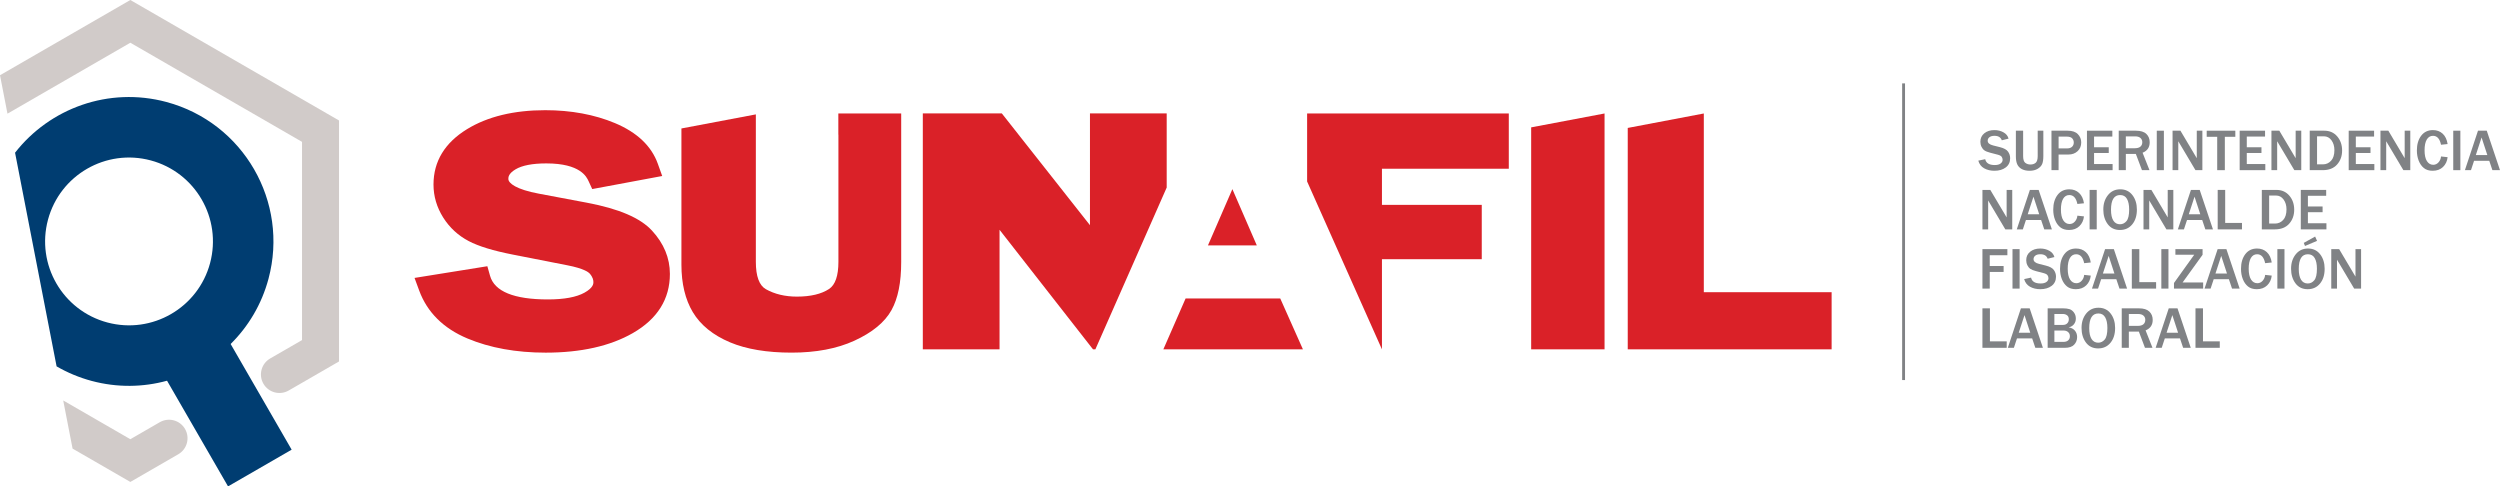 <?xml version="1.0" encoding="UTF-8"?>
<svg id="Capa_2" data-name="Capa 2" xmlns="http://www.w3.org/2000/svg" viewBox="0 0 4636 901.97">
  <defs>
    <style>
      .cls-1 {
        fill: #d1cbc9;
      }

      .cls-1, .cls-2, .cls-3, .cls-4 {
        stroke-width: 0px;
      }

      .cls-5 {
        fill: #fff;
        stroke: #808285;
        stroke-miterlimit: 10;
        stroke-width: 5.34px;
      }

      .cls-2 {
        fill: #003d71;
      }

      .cls-3 {
        fill: #da2128;
      }

      .cls-4 {
        fill: #808285;
      }
    </style>
  </defs>
  <g id="Capa_1-2" data-name="Capa 1">
    <g>
      <polygon class="cls-3" points="2285.32 350.72 2240 455.12 2330.64 455.12 2285.32 350.72"/>
      <path class="cls-3" d="M1554.61,210.43v39.07l.15.19v235.91c0,25.77-5.83,42.69-17.36,50.29-14.22,9.38-34.25,14.15-59.57,14.15-22.01,0-41.38-4.63-57.57-13.75-12.34-6.95-18.61-24.01-18.61-50.68V212.12l-138.02,26.1v252.59c0,34.99,7.09,64.57,21.06,87.92,14.32,23.98,37.63,42.88,69.28,56.17,30.04,12.63,68.34,19.03,113.84,19.03s84.33-7.41,116.31-22.02c33.41-15.26,56.62-34.37,69.06-56.81,12.11-21.9,18-51.17,18-89.51V210.43h-116.57Z"/>
      <polygon class="cls-3" points="2198.56 553.52 2157.3 647.86 2416.16 647.86 2374.12 553.52 2198.56 553.52"/>
      <polygon class="cls-3" points="2423.92 336.53 2562.69 647.85 2562.69 480.66 2747.77 480.66 2747.77 379.94 2562.69 379.94 2562.69 312.89 2797.91 312.89 2797.91 210.43 2423.92 210.43 2423.92 336.53"/>
      <polygon class="cls-3" points="2839.4 647.85 2975.48 647.85 2975.48 210.43 2839.4 236.19 2839.4 647.85"/>
      <polygon class="cls-3" points="3159.56 541.9 3159.56 210.43 3018.48 237.24 3018.48 647.85 3396.56 647.85 3396.56 541.9 3159.56 541.9"/>
      <path class="cls-3" d="M1088.58,375.94l-89.5-16.84c-41.58-7.75-56.39-19.2-56.39-27.35,0-2.92,0-9.77,13.26-17.7,12.24-7.32,31.45-11.03,57.11-11.03,63.16,0,74.68,24.87,78.45,33.04l6.72,14.54,129.76-24.21-8.16-22.77c-11.76-32.83-38.5-58.17-79.5-75.34-37.97-15.89-81.45-23.94-129.23-23.94-58.09,0-106.86,11.81-144.93,35.1-41.33,25.29-62.3,59.86-62.3,102.78,0,21.67,6.07,42.27,18.03,61.21,11.81,18.72,27.76,33.43,47.38,43.68,18.39,9.63,45.19,17.83,81.95,25.05l100.68,19.75c31.24,6.04,39.58,13.12,41.39,15.12,6.35,7.1,7.09,12.71,7.09,16.31,0,2.53,0,10.22-16.59,19.42-14.95,8.3-37.71,12.51-67.69,12.51-63.08,0-99.22-14.77-107.39-43.9l-4.99-17.68-135.02,21.69,8.67,23.51c14.86,40.25,44.95,70.12,89.46,88.79,41.53,17.42,90.34,26.27,145.04,26.27,65.31,0,119.68-12.2,161.61-36.26,45.63-26.18,68.76-63.1,68.76-109.74,0-29.42-11.18-56.44-33.22-80.31-21.78-23.58-61.19-40.48-120.46-51.69"/>
      <polygon class="cls-3" points="2163.52 210.34 2021.22 210.34 2021.22 417.59 1857.79 210.34 1711.27 210.34 1711.27 647.8 1853.56 647.8 1853.56 426.12 2026.86 647.8 2031.26 647.8 2163.52 347.79 2163.52 210.34"/>
      <path class="cls-1" d="M241.69,0L0,139.53l13.85,71.25L241.69,79.24l318.36,183.81v367.61l-59.01,34.07c-16.41,9.47-22.04,30.46-12.56,46.87,9.47,16.41,30.46,22.04,46.87,12.56l93.32-53.87V223.43L241.69,0Z"/>
      <path class="cls-1" d="M296.29,782.95l-54.6,31.52-124.46-71.86,17.35,89.27,107.11,61.84,88.91-51.34c16.41-9.47,22.04-30.45,12.56-46.87-9.47-16.41-30.46-22.04-46.87-12.56"/>
      <path class="cls-2" d="M199.02,597.99c-83.02-22.24-132.29-107.52-110.05-190.53,22.24-83.02,107.57-132.24,190.57-110,82.96,22.24,132.25,107.52,110.01,190.53-22.24,83.02-107.57,132.24-190.53,110M427.69,637.92c32.65-32.28,57.46-73.34,70.2-120.9,38.28-142.85-46.52-289.64-189.31-327.91-107.14-28.71-216.51,11.78-280.66,94.07l77.02,396.21c19.95,11.55,41.7,20.74,65.03,26.99,47.54,12.73,95.51,11.77,139.79-.37l113.12,195.95,117.94-68.1-113.14-195.95Z"/>
      <path class="cls-4" d="M3668.54,297.91l12.82-2.73c1.53,7.26,7.44,10.88,17.68,10.88,4.7,0,8.3-.93,10.8-2.78,2.53-1.86,3.8-4.17,3.8-6.91,0-2.01-.58-3.85-1.73-5.55-1.14-1.69-3.6-3.02-7.35-3.99l-13.99-3.65c-4.79-1.26-8.34-2.67-10.62-4.27-2.26-1.59-4.12-3.83-5.48-6.72-1.4-2.9-2.06-5.99-2.06-9.28,0-6.55,2.41-11.78,7.28-15.73,4.87-3.95,11.07-5.92,18.67-5.92,6.29,0,11.9,1.37,16.84,4.13,4.96,2.74,8.12,6.65,9.47,11.68l-12.53,3.11c-1.94-5.54-6.44-8.31-13.52-8.31-4.12,0-7.24.86-9.42,2.58-2.16,1.72-3.24,3.89-3.24,6.53,0,4.18,3.41,7.12,10.21,8.79l12.4,3.11c7.56,1.89,12.63,4.69,15.2,8.39,2.58,3.7,3.84,7.79,3.84,12.25,0,7.18-2.68,12.84-8.1,16.97-5.43,4.13-12.44,6.2-21.06,6.2-7.26,0-13.61-1.53-19.06-4.56-5.43-3.04-9.05-7.78-10.85-14.21"/>
      <path class="cls-4" d="M3789.18,242.37v47.02c0,6.37-.71,11.26-2.15,14.69-1.42,3.43-4.18,6.39-8.26,8.87-4.12,2.49-9.11,3.72-15.01,3.72s-10.87-1.07-14.72-3.22c-3.84-2.15-6.6-5.08-8.3-8.82-1.65-3.74-2.5-8.5-2.5-14.29v-47.99h13.46v47.02c0,6.43,1.35,10.66,4.05,12.68,2.69,2.02,5.83,3.02,9.4,3.02,4.12,0,7.38-1.08,9.87-3.24,2.45-2.16,3.69-6.32,3.69-12.47v-47.02h10.46Z"/>
      <path class="cls-4" d="M3817.44,275.22h15.61c4.07,0,7.18-.99,9.33-3,2.13-2,3.22-4.66,3.22-7.98,0-3.01-.99-5.58-2.97-7.73-1.98-2.15-5.58-3.22-10.75-3.22h-14.42v21.92ZM3817.44,315.55h-13.19v-73.19h29.97c8.55,0,14.88,2.16,19.01,6.47,4.13,4.31,6.19,9.39,6.19,15.25,0,6.69-2.22,12.1-6.7,16.24-4.47,4.16-10.13,6.23-16.99,6.23h-18.29v29Z"/>
      <polygon class="cls-4" points="3917.6 315.55 3870.04 315.55 3870.04 242.36 3917.12 242.36 3917.12 253.25 3883.23 253.25 3883.23 273.09 3910.46 273.09 3910.46 283.7 3883.23 283.7 3883.23 304.19 3917.6 304.19 3917.6 315.55"/>
      <path class="cls-4" d="M3942.15,274.91h16.41c4.75,0,8.29-.99,10.61-3,2.33-2,3.49-4.75,3.49-8.26,0-3.22-1.17-5.81-3.43-7.8-2.29-1.98-5.49-2.97-9.61-2.97h-17.48v22.04ZM3986.01,315.55h-13.94l-11.36-30.08h-18.56v30.08h-13.19v-73.19h31.75c8.82,0,15.31,2,19.46,5.99,4.16,3.99,6.23,9.14,6.23,15.47,0,9.4-4.4,15.87-13.19,19.41l12.81,32.33Z"/>
      <rect class="cls-4" x="3999.52" y="242.36" width="13.19" height="73.19"/>
      <path class="cls-4" d="M4084.07,315.55h-12.81l-27.77-46.76c-.43-.71-1.12-1.87-2.08-3.48-.44-.71-1.09-1.84-2-3.38v53.62h-10.62v-73.19h14.6l25.62,43.11c.2.36,1.77,2.99,4.68,7.88v-50.99h10.38v73.19Z"/>
      <polygon class="cls-4" points="4125.74 315.55 4111.58 315.55 4111.58 253.68 4092.11 253.68 4092.11 242.36 4145.19 242.36 4145.19 253.68 4125.74 253.68 4125.74 315.55"/>
      <polygon class="cls-4" points="4200.8 315.55 4153.24 315.55 4153.24 242.36 4200.32 242.36 4200.32 253.25 4166.43 253.25 4166.43 273.09 4193.66 273.09 4193.66 283.7 4166.43 283.7 4166.43 304.19 4200.8 304.19 4200.8 315.55"/>
      <path class="cls-4" d="M4267.45,315.55h-12.82l-27.77-46.76c-.43-.71-1.12-1.87-2.08-3.48-.44-.71-1.09-1.84-2-3.38v53.62h-10.62v-73.19h14.6l25.62,43.11c.22.36,1.78,2.99,4.68,7.88v-50.99h10.4v73.19Z"/>
      <path class="cls-4" d="M4296.71,304.77h11.01c5.88,0,10.89-2.21,15-6.65,4.13-4.44,6.19-11.03,6.19-19.79,0-7.14-1.82-13.19-5.39-18.15-3.6-4.94-8.34-7.42-14.23-7.42h-12.57v52.01ZM4283.15,315.55v-73.19h26.97c9.98,0,17.98,3.53,24.03,10.6,6.02,7.05,9.06,15.77,9.06,26.13s-3.13,19.04-9.34,26c-6.21,6.98-15.11,10.46-26.69,10.46h-24.03Z"/>
      <polygon class="cls-4" points="4402.99 315.55 4355.43 315.55 4355.43 242.36 4402.51 242.36 4402.51 253.25 4368.63 253.25 4368.63 273.09 4395.85 273.09 4395.85 283.7 4368.63 283.7 4368.63 304.19 4402.99 304.19 4402.99 315.55"/>
      <path class="cls-4" d="M4469.64,315.55h-12.82l-27.77-46.76c-.44-.71-1.12-1.87-2.08-3.48-.44-.71-1.09-1.84-2-3.38v53.62h-10.64v-73.19h14.62l25.61,43.11c.22.36,1.78,2.99,4.69,7.88v-50.99h10.4v73.19Z"/>
      <path class="cls-4" d="M4526.63,290.14l12.23,1.33c-.8,7.33-3.62,13.37-8.5,18.1-4.89,4.74-11.3,7.1-19.23,7.1-6.67,0-12.1-1.68-16.27-5.03-4.16-3.37-7.37-7.92-9.63-13.67-2.26-5.76-3.37-12.1-3.37-19.04,0-11.15,2.66-20.22,7.94-27.21,5.29-6.98,12.56-10.49,21.81-10.49,7.27,0,13.29,2.24,18.14,6.71,4.82,4.47,7.84,10.87,9.11,19.19l-12.23,1.28c-2.26-11.04-7.22-16.56-14.92-16.56-4.93,0-8.76,2.3-11.49,6.89-2.73,4.59-4.11,11.25-4.11,19.97s1.47,15.57,4.38,20.08c2.95,4.52,6.81,6.79,11.64,6.79,3.88,0,7.17-1.51,9.87-4.56,2.72-3.04,4.26-6.66,4.61-10.88"/>
      <rect class="cls-4" x="4549.31" y="242.36" width="13.19" height="73.19"/>
      <path class="cls-4" d="M4612.51,287.56l-10.68-32.65-10.65,32.65h21.33ZM4636,315.55h-14.08l-5.85-17.42h-28.15l-5.74,17.42h-11.26l24.27-73.19h16.26l24.55,73.19Z"/>
      <path class="cls-4" d="M3731.49,425.36h-12.81l-27.78-46.76c-.42-.71-1.12-1.87-2.08-3.48-.43-.71-1.09-1.84-1.98-3.38v53.62h-10.61v-73.19h14.58l25.63,43.11c.2.36,1.77,2.99,4.66,7.88v-50.99h10.4v73.19Z"/>
      <path class="cls-4" d="M3781.51,397.37l-10.66-32.65-10.66,32.65h21.33ZM3805,425.36h-14.11l-5.83-17.42h-28.15l-5.74,17.42h-11.26l24.3-73.19h16.23l24.57,73.19Z"/>
      <path class="cls-4" d="M3852.29,399.94l12.23,1.33c-.8,7.33-3.62,13.37-8.5,18.1-4.88,4.74-11.29,7.1-19.22,7.1-6.69,0-12.11-1.68-16.28-5.03-4.16-3.37-7.37-7.92-9.62-13.67-2.26-5.76-3.37-12.1-3.37-19.04,0-11.15,2.66-20.22,7.94-27.21,5.27-6.98,12.56-10.47,21.81-10.47,7.26,0,13.29,2.22,18.12,6.7,4.82,4.47,7.85,10.87,9.11,19.19l-12.23,1.28c-2.25-11.04-7.22-16.56-14.91-16.56-4.94,0-8.77,2.3-11.5,6.89-2.73,4.59-4.09,11.25-4.09,19.97s1.46,15.57,4.4,20.08c2.92,4.52,6.79,6.79,11.63,6.79,3.86,0,7.16-1.51,9.86-4.56,2.72-3.04,4.26-6.66,4.61-10.88"/>
      <rect class="cls-4" x="3874.97" y="352.17" width="13.19" height="73.19"/>
      <path class="cls-4" d="M3931.32,415.87c4.75,0,8.78-1.97,12.07-5.9,3.29-3.94,4.93-11.07,4.93-21.4,0-8.39-1.36-14.98-4.08-19.75-2.71-4.78-6.94-7.16-12.65-7.16-11.3,0-16.95,9.09-16.95,27.29,0,8.83,1.45,15.52,4.32,20.08,2.87,4.55,7,6.84,12.35,6.84M3931.22,426.48c-9.72,0-17.3-3.65-22.71-10.94-5.41-7.28-8.12-16.29-8.12-27.02s2.87-19.56,8.63-26.73c5.76-7.17,13.36-10.75,22.79-10.75s17.03,3.58,22.55,10.75c5.53,7.17,8.29,16.13,8.29,26.89,0,11.3-2.86,20.42-8.6,27.36-5.73,6.96-13.34,10.43-22.81,10.43"/>
      <path class="cls-4" d="M4030.2,425.36h-12.81l-27.78-46.76c-.43-.71-1.12-1.87-2.08-3.48-.44-.71-1.09-1.84-2-3.38v53.62h-10.62v-73.19h14.6l25.61,43.11c.23.36,1.79,2.99,4.69,7.88v-50.99h10.4v73.19Z"/>
      <path class="cls-4" d="M4080.21,397.37l-10.66-32.65-10.66,32.65h21.33ZM4103.71,425.36h-14.11l-5.83-17.42h-28.15l-5.74,17.42h-11.26l24.27-73.19h16.25l24.57,73.19Z"/>
      <polygon class="cls-4" points="4157.53 425.36 4112.49 425.36 4112.49 352.17 4126.38 352.17 4126.38 413.4 4157.53 413.4 4157.53 425.36"/>
      <path class="cls-4" d="M4207.87,414.58h11.01c5.88,0,10.89-2.21,15-6.65,4.13-4.44,6.19-11.03,6.19-19.79,0-7.14-1.82-13.19-5.4-18.15-3.58-4.94-8.32-7.42-14.22-7.42h-12.57v52.01ZM4194.31,425.36v-73.19h26.97c9.98,0,17.98,3.53,24.02,10.6,6.04,7.05,9.07,15.77,9.07,26.13s-3.13,19.04-9.34,26c-6.21,6.98-15.12,10.46-26.69,10.46h-24.03Z"/>
      <polygon class="cls-4" points="4314.14 425.36 4266.59 425.36 4266.59 352.17 4313.66 352.17 4313.66 363.06 4279.77 363.06 4279.77 382.9 4307 382.9 4307 393.51 4279.77 393.51 4279.77 414 4314.14 414 4314.14 425.36"/>
      <polygon class="cls-4" points="3689.78 535.17 3676.23 535.17 3676.23 461.97 3722.48 461.97 3722.48 473.3 3689.78 473.3 3689.78 493.29 3715.5 493.29 3715.5 504.28 3689.78 504.28 3689.78 535.17"/>
      <rect class="cls-4" x="3731.97" y="461.98" width="13.19" height="73.19"/>
      <path class="cls-4" d="M3753.59,517.52l12.81-2.73c1.54,7.26,7.43,10.88,17.67,10.88,4.72,0,8.31-.93,10.84-2.78,2.52-1.86,3.77-4.17,3.77-6.91,0-2.01-.57-3.85-1.72-5.55-1.14-1.69-3.6-3.02-7.35-3.99l-14.02-3.65c-4.79-1.26-8.31-2.67-10.61-4.27-2.26-1.59-4.11-3.83-5.48-6.72-1.38-2.9-2.06-5.99-2.06-9.28,0-6.55,2.43-11.78,7.3-15.73,4.85-3.95,11.07-5.92,18.66-5.92,6.29,0,11.91,1.37,16.85,4.13,4.96,2.74,8.11,6.65,9.47,11.68l-12.54,3.11c-1.94-5.54-6.43-8.31-13.51-8.31-4.12,0-7.24.86-9.42,2.58-2.16,1.72-3.24,3.89-3.24,6.53,0,4.18,3.39,7.12,10.19,8.79l12.42,3.11c7.56,1.89,12.62,4.69,15.19,8.39,2.58,3.7,3.84,7.79,3.84,12.25,0,7.18-2.68,12.84-8.1,16.97-5.41,4.13-12.43,6.2-21.05,6.2-7.26,0-13.61-1.53-19.06-4.56-5.44-3.04-9.06-7.78-10.85-14.21"/>
      <path class="cls-4" d="M3864.89,509.75l12.23,1.33c-.79,7.33-3.62,13.37-8.5,18.1-4.88,4.74-11.29,7.1-19.22,7.1-6.69,0-12.11-1.68-16.28-5.03-4.16-3.37-7.37-7.92-9.62-13.67-2.25-5.76-3.36-12.1-3.36-19.04,0-11.15,2.64-20.22,7.94-27.21,5.26-6.98,12.54-10.49,21.8-10.49,7.26,0,13.29,2.24,18.12,6.71,4.82,4.47,7.85,10.87,9.11,19.19l-12.23,1.28c-2.25-11.04-7.22-16.56-14.91-16.56-4.93,0-8.77,2.3-11.5,6.89-2.73,4.59-4.09,11.25-4.09,19.97s1.46,15.57,4.38,20.08c2.94,4.52,6.81,6.79,11.64,6.79,3.86,0,7.16-1.51,9.86-4.56,2.73-3.04,4.26-6.66,4.61-10.88"/>
      <path class="cls-4" d="M3920.97,507.18l-10.66-32.65-10.68,32.65h21.34ZM3944.46,535.17h-14.11l-5.83-17.42h-28.15l-5.74,17.42h-11.26l24.3-73.19h16.24l24.55,73.19Z"/>
      <polygon class="cls-4" points="3998.29 535.17 3953.25 535.17 3953.25 461.97 3967.14 461.97 3967.14 523.21 3998.29 523.21 3998.29 535.17"/>
      <rect class="cls-4" x="4007.99" y="461.98" width="13.19" height="73.19"/>
      <polygon class="cls-4" points="4085.52 523.8 4085.52 535.16 4031.42 535.16 4031.42 524.76 4068.9 472.43 4034.05 472.43 4034.05 461.98 4084.46 461.98 4084.46 472.43 4047.4 523.8 4085.52 523.8"/>
      <path class="cls-4" d="M4129.69,507.18l-10.66-32.65-10.66,32.65h21.33ZM4153.19,535.17h-14.11l-5.83-17.42h-28.15l-5.74,17.42h-11.26l24.3-73.19h16.23l24.57,73.19Z"/>
      <path class="cls-4" d="M4200.48,509.75l12.23,1.33c-.8,7.33-3.62,13.37-8.5,18.1-4.88,4.74-11.29,7.1-19.22,7.1-6.69,0-12.11-1.68-16.28-5.03-4.16-3.37-7.37-7.92-9.62-13.67-2.26-5.76-3.37-12.1-3.37-19.04,0-11.15,2.66-20.22,7.94-27.21,5.27-6.98,12.56-10.49,21.81-10.49,7.26,0,13.29,2.24,18.12,6.71,4.82,4.47,7.85,10.87,9.11,19.19l-12.23,1.28c-2.25-11.04-7.22-16.56-14.91-16.56-4.94,0-8.77,2.3-11.5,6.89-2.73,4.59-4.09,11.25-4.09,19.97s1.46,15.57,4.38,20.08c2.94,4.52,6.8,6.79,11.64,6.79,3.86,0,7.16-1.51,9.86-4.56,2.72-3.04,4.26-6.66,4.61-10.88"/>
      <rect class="cls-4" x="4223.15" y="461.98" width="13.19" height="73.19"/>
      <path class="cls-4" d="M4293.18,438.66l3.55,8.03-22.36,9.44-2.26-5.73,21.07-11.74ZM4279.5,525.68c4.75,0,8.78-1.97,12.07-5.9,3.29-3.94,4.93-11.07,4.93-21.4,0-8.39-1.36-14.98-4.08-19.75-2.71-4.78-6.94-7.16-12.66-7.16-11.29,0-16.94,9.09-16.94,27.29,0,8.83,1.46,15.52,4.32,20.08,2.87,4.55,7,6.84,12.35,6.84M4279.4,536.29c-9.72,0-17.3-3.65-22.71-10.94-5.41-7.28-8.12-16.29-8.12-27.02s2.87-19.56,8.63-26.73c5.76-7.17,13.36-10.75,22.79-10.75s17.03,3.58,22.55,10.75c5.53,7.17,8.29,16.13,8.29,26.89,0,11.3-2.87,20.42-8.6,27.36-5.73,6.96-13.34,10.43-22.81,10.43"/>
      <path class="cls-4" d="M4378.38,535.17h-12.81l-27.78-46.76c-.43-.71-1.12-1.87-2.08-3.48-.44-.71-1.09-1.84-2-3.38v53.62h-10.62v-73.19h14.6l25.61,43.11c.23.36,1.79,2.99,4.69,7.88v-50.99h10.4v73.19Z"/>
      <polygon class="cls-4" points="3721.25 644.97 3676.21 644.97 3676.21 571.78 3690.1 571.78 3690.1 633.01 3721.25 633.01 3721.25 644.97"/>
      <path class="cls-4" d="M3764.89,616.98l-10.66-32.65-10.66,32.65h21.33ZM3788.38,644.97h-14.08l-5.85-17.42h-28.15l-5.74,17.42h-11.25l24.27-73.19h16.24l24.55,73.19Z"/>
      <path class="cls-4" d="M3809.65,633.97h17.07c3.61,0,6.46-.94,8.54-2.83,2.1-1.89,3.14-4.46,3.14-7.68s-1.07-5.59-3.19-7.56c-2.12-1.96-4.94-2.95-8.44-2.95h-17.12v21.02ZM3809.65,602.51h16.1c3.29,0,5.88-.99,7.79-2.95,1.92-1.97,2.87-4.47,2.87-7.51,0-3.36-1.09-5.83-3.27-7.42-2.19-1.59-4.74-2.39-7.66-2.39h-15.84v20.27ZM3797.17,644.97v-73.19h28.52c4.83,0,8.82.51,12,1.51,3.18.99,5.95,3.09,8.27,6.27,2.31,3.19,3.48,6.91,3.48,11.21,0,4.04-1.17,7.55-3.53,10.54-2.39,2.99-5.62,4.89-9.77,5.71,5.16.9,9.05,2.99,11.71,6.28,2.64,3.29,3.96,7.18,3.96,11.68,0,5.66-1.86,10.4-5.55,14.25-3.7,3.84-9.38,5.76-17.07,5.76h-32.01Z"/>
      <path class="cls-4" d="M3890.94,635.49c4.75,0,8.78-1.97,12.07-5.9,3.29-3.94,4.93-11.07,4.93-21.4,0-8.39-1.36-14.98-4.08-19.75-2.71-4.78-6.94-7.16-12.65-7.16-11.3,0-16.95,9.09-16.95,27.29,0,8.83,1.45,15.52,4.32,20.08,2.87,4.55,7,6.84,12.35,6.84M3890.84,646.1c-9.72,0-17.3-3.65-22.71-10.94-5.41-7.28-8.12-16.29-8.12-27.02s2.87-19.56,8.63-26.73c5.76-7.17,13.36-10.75,22.79-10.75s17.03,3.58,22.55,10.75c5.53,7.17,8.29,16.13,8.29,26.89,0,11.3-2.86,20.42-8.6,27.36-5.73,6.96-13.34,10.43-22.81,10.43"/>
      <path class="cls-4" d="M3947.72,604.32h16.41c4.75,0,8.29-.99,10.62-3,2.31-2,3.48-4.75,3.48-8.26,0-3.22-1.16-5.81-3.42-7.8-2.3-1.98-5.5-2.97-9.62-2.97h-17.48v22.04ZM3991.58,644.97h-13.94l-11.35-30.08h-18.57v30.08h-13.18v-73.19h31.75c8.81,0,15.3,2,19.45,5.99,4.16,3.99,6.23,9.14,6.23,15.47,0,9.4-4.38,15.87-13.19,19.41l12.81,32.33Z"/>
      <path class="cls-4" d="M4039.01,616.98l-10.65-32.65-10.66,32.65h21.31ZM4062.53,644.97h-14.11l-5.83-17.42h-28.15l-5.74,17.42h-11.26l24.29-73.19h16.23l24.58,73.19Z"/>
      <polygon class="cls-4" points="4116.35 644.97 4071.31 644.97 4071.31 571.78 4085.2 571.78 4085.2 633.01 4116.35 633.01 4116.35 644.97"/>
      <line class="cls-5" x1="3530.01" y1="154.64" x2="3530.01" y2="704.77"/>
    </g>
  </g>
</svg>